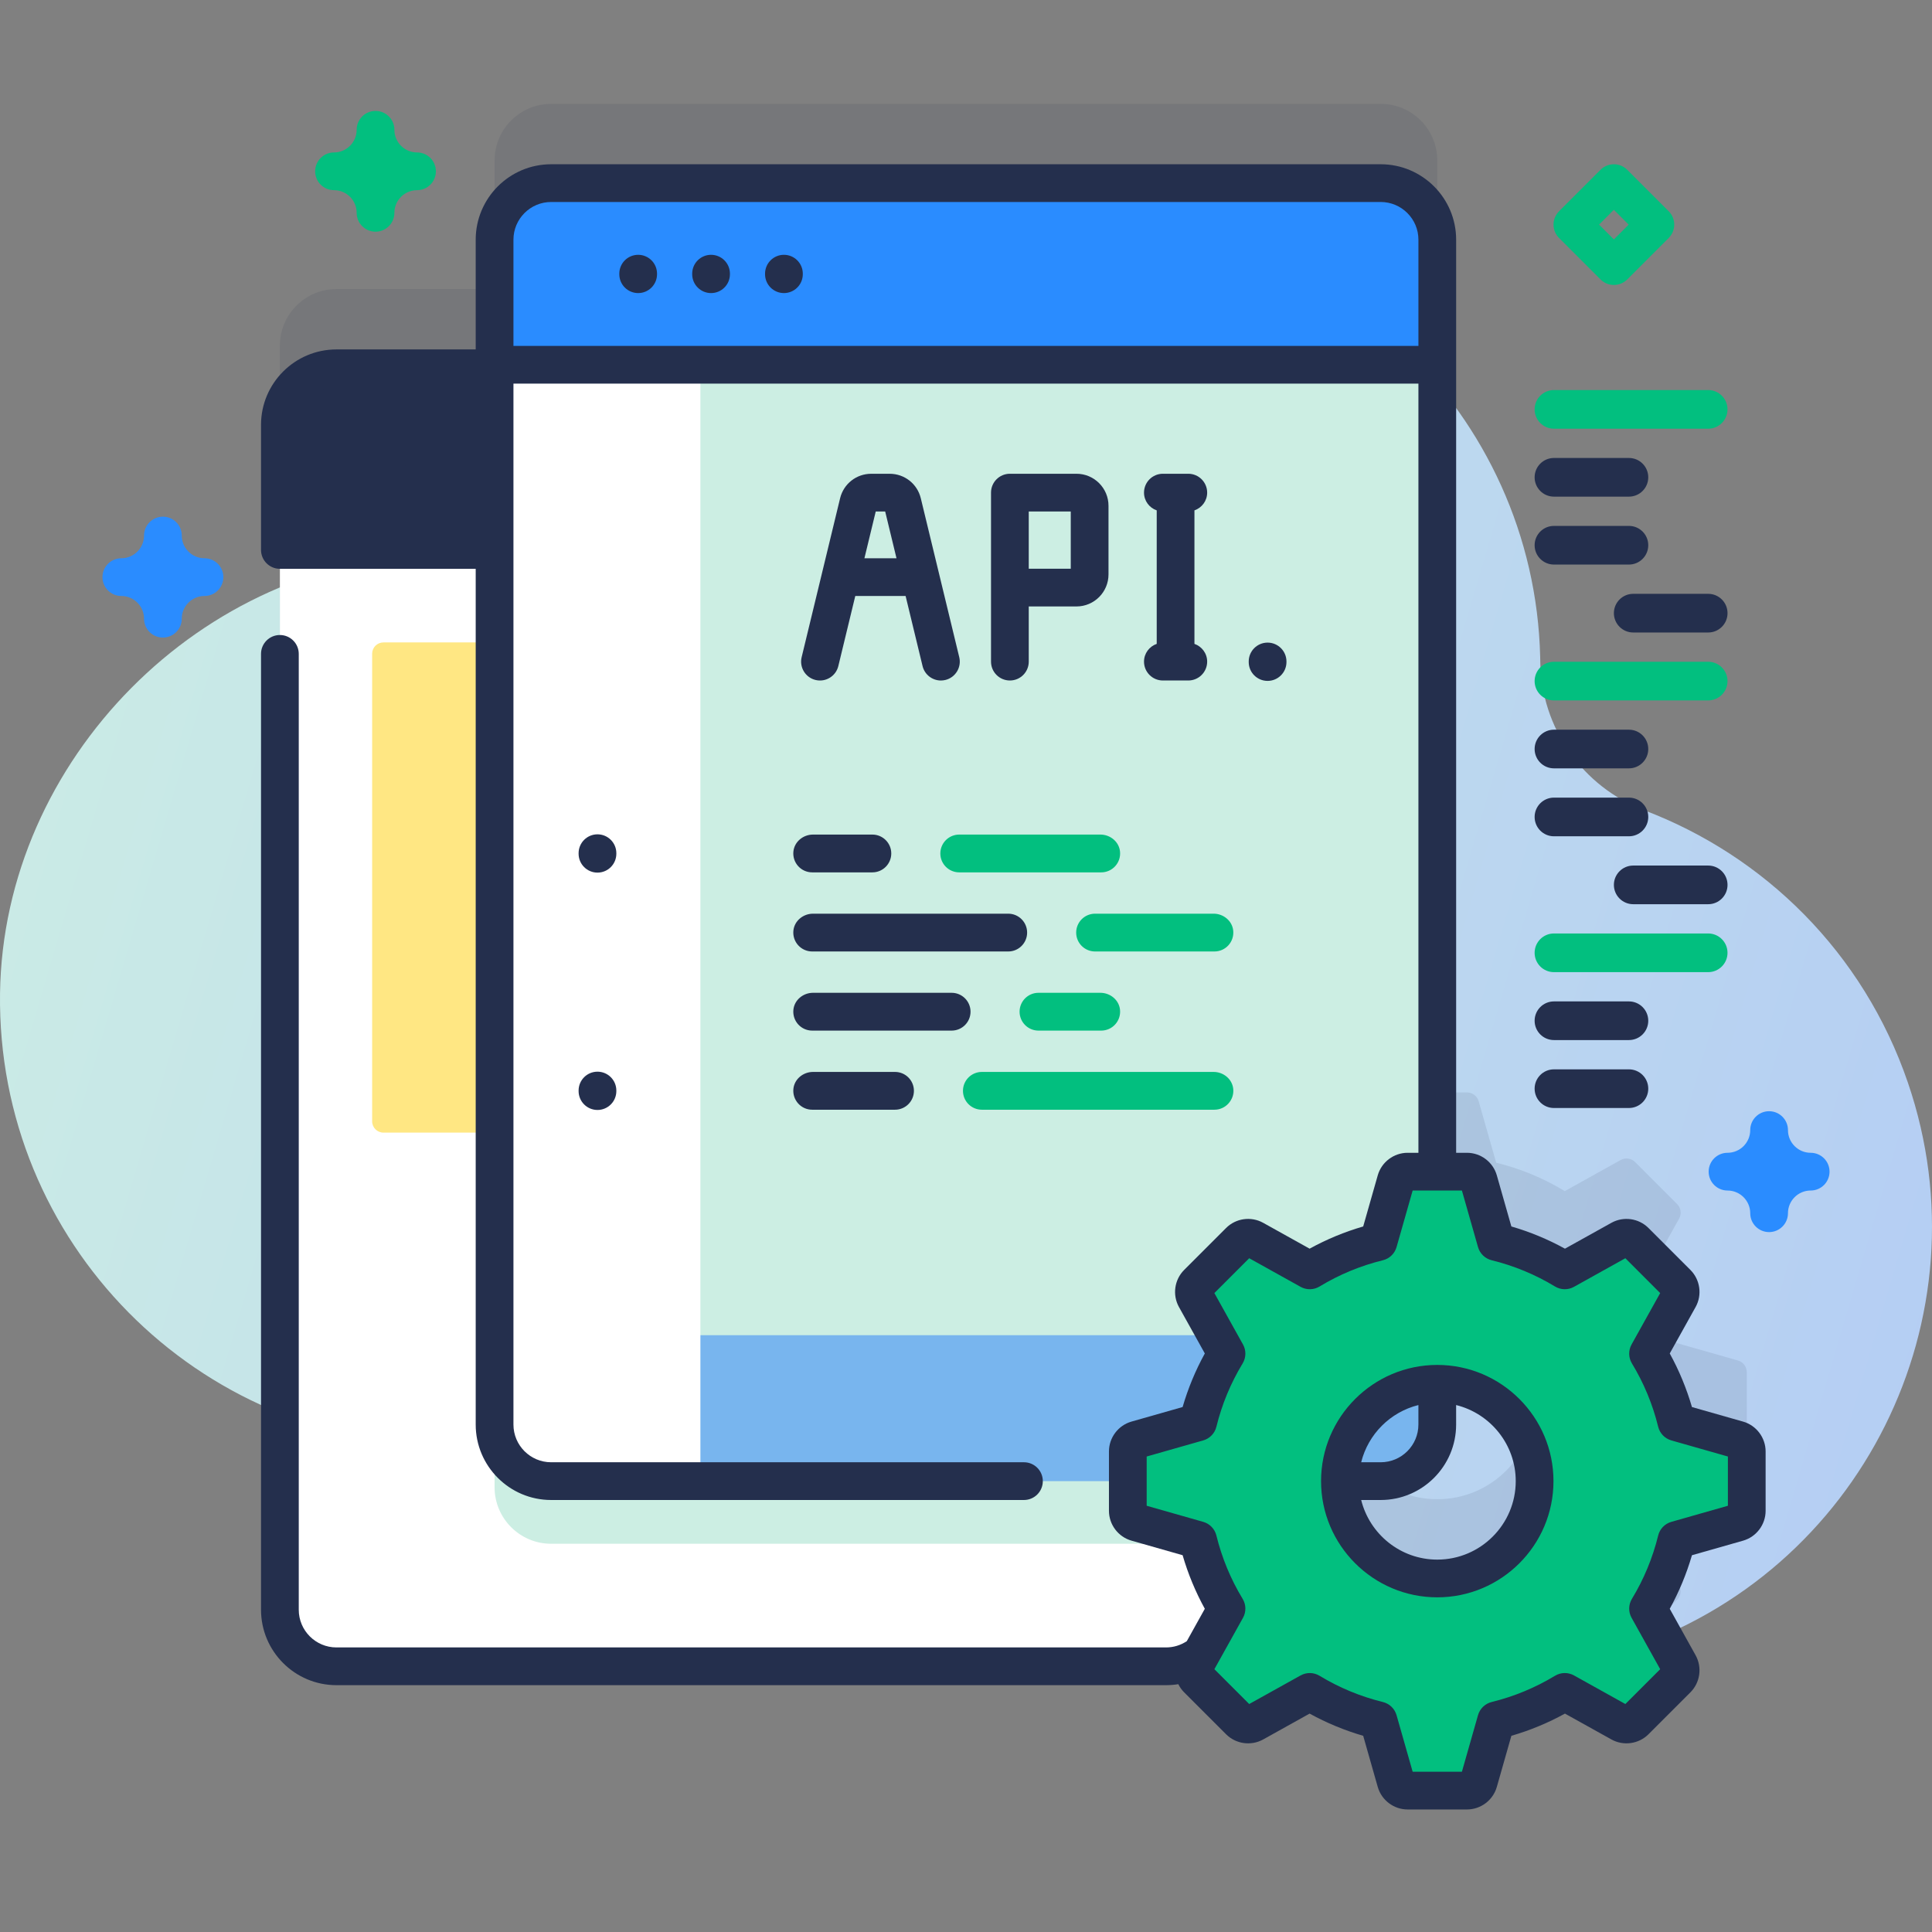 <svg width="116" height="116" viewBox="0 0 116 116" fill="none" xmlns="http://www.w3.org/2000/svg">
<rect x="0" y="0" width="116" height="116" fill="#808080" stroke="none"/>
<path d="M114.556 65.011C111.877 57.17 105.915 51.381 98.73 48.653C95.008 47.239 92.534 43.701 92.48 39.72C92.479 39.633 92.477 39.546 92.475 39.458C92.134 24.826 79.903 13.102 65.27 13.354C56.639 13.502 49.006 17.739 44.221 24.21C40.101 29.784 33.688 33.265 26.758 33.261C26.554 33.261 26.351 33.263 26.146 33.268C12.118 33.575 0.19 45.611 0.002 59.641C-0.197 74.578 11.852 86.75 26.744 86.75C38.287 86.75 48.12 79.437 51.867 69.192C52.847 66.511 55.753 65.074 58.501 65.845C58.535 65.855 58.57 65.864 58.604 65.874C61.119 66.568 62.786 68.964 62.58 71.565C62.305 75.05 62.712 78.646 63.894 82.167C68.543 96.018 83.647 103.619 97.537 99.087C111.745 94.45 119.373 79.108 114.556 65.011Z" fill="url(#paint0_linear_361_162)"/>
<path opacity="0.1" d="M104.348 81.686L100.66 80.636C100.299 79.164 99.718 77.777 98.952 76.516L100.818 73.165C100.976 72.879 100.927 72.523 100.696 72.293L98.176 69.772C97.945 69.542 97.589 69.492 97.304 69.65L93.953 71.516C92.691 70.751 91.305 70.17 89.833 69.809L88.782 66.121C88.693 65.807 88.406 65.591 88.079 65.591H86.297V9.633C86.297 7.758 84.776 6.237 82.901 6.237H33.092C31.218 6.237 29.696 7.758 29.696 9.633V17.355H20.201C18.327 17.355 16.805 18.877 16.805 20.751V91.893C16.805 93.769 18.327 95.29 20.201 95.29H70.01C70.811 95.29 71.547 95.01 72.129 94.545L71.776 95.177C71.618 95.462 71.668 95.819 71.898 96.049L74.419 98.57C74.649 98.8 75.006 98.85 75.29 98.692L78.642 96.826C79.903 97.591 81.29 98.172 82.762 98.533L83.812 102.221C83.902 102.535 84.189 102.752 84.515 102.752H88.079C88.406 102.752 88.693 102.535 88.782 102.221L89.833 98.533C91.305 98.172 92.691 97.591 93.953 96.826L97.304 98.692C97.589 98.85 97.945 98.8 98.176 98.57L100.696 96.049C100.927 95.819 100.976 95.462 100.818 95.177L98.952 91.826C99.718 90.565 100.299 89.178 100.66 87.706L104.348 86.656C104.662 86.566 104.878 86.279 104.878 85.953V82.389C104.878 82.062 104.662 81.775 104.348 81.686ZM73.38 92.297C73.396 92.164 73.406 92.03 73.406 91.893V91.421C73.483 91.557 73.561 91.693 73.642 91.826L73.38 92.297ZM86.297 90.015C83.07 90.015 80.453 87.399 80.453 84.172H82.901C84.776 84.172 86.297 82.65 86.297 80.775V78.326C89.525 78.326 92.142 80.943 92.142 84.171C92.142 87.398 89.525 90.015 86.297 90.015Z" fill="#242F4D"/>
<path d="M73.407 25.51V96.652C73.407 98.528 71.884 100.048 70.01 100.048H20.201C18.327 100.048 16.805 98.528 16.805 96.652V25.51C16.805 23.636 18.327 22.113 20.201 22.113H70.01C71.884 22.113 73.407 23.636 73.407 25.51Z" fill="white"/>
<path d="M67.865 67.326V39.251C67.865 38.876 67.561 38.572 67.186 38.572H23.023C22.648 38.572 22.344 38.876 22.344 39.251V67.325C22.344 67.701 22.648 68.004 23.023 68.004H67.186C67.561 68.005 67.865 67.701 67.865 67.326Z" fill="#FFE783"/>
<path d="M73.405 57.021V92.69H33.092C31.217 92.69 29.695 91.169 29.695 89.294V57.021H73.405Z" fill="#CCEEE3"/>
<path d="M73.406 33.019V25.509C73.406 23.633 71.886 22.113 70.01 22.113H20.201C18.325 22.113 16.805 23.633 16.805 25.509V33.019H73.406Z" fill="#242F4D"/>
<path d="M86.297 14.391V85.534C86.297 87.408 84.775 88.93 82.901 88.93H33.092C31.217 88.93 29.695 87.409 29.695 85.534V14.391C29.695 12.517 31.217 10.995 33.092 10.995H82.901C84.775 10.995 86.297 12.517 86.297 14.391Z" fill="#CCEEE3"/>
<path d="M29.695 80.166V85.534C29.695 87.409 31.217 88.93 33.092 88.93H82.901C84.775 88.93 86.297 87.409 86.297 85.534V80.166H29.695Z" fill="#78B5EE"/>
<path d="M42.053 10.995H33.092C31.217 10.995 29.695 12.516 29.695 14.391V85.534C29.695 87.408 31.217 88.93 33.092 88.93H42.053V10.995Z" fill="white"/>
<path d="M86.297 21.901V14.391C86.297 12.515 84.776 10.995 82.901 10.995H33.092C31.216 10.995 29.695 12.515 29.695 14.391V21.901H86.297Z" fill="#2A8CFF"/>
<path d="M104.346 86.444L100.659 85.394C100.297 83.922 99.716 82.535 98.951 81.274L100.817 77.922C100.975 77.638 100.925 77.281 100.695 77.051L98.175 74.53C97.944 74.3 97.588 74.25 97.303 74.409L93.951 76.274C92.69 75.509 91.303 74.928 89.831 74.567L88.781 70.879C88.692 70.565 88.405 70.348 88.078 70.348H84.514C84.187 70.348 83.9 70.565 83.811 70.879L82.761 74.567C81.288 74.928 79.902 75.509 78.64 76.274L75.289 74.409C75.004 74.25 74.648 74.3 74.417 74.53L71.897 77.051C71.666 77.281 71.617 77.638 71.775 77.922L73.641 81.274C72.876 82.535 72.294 83.922 71.933 85.394L68.246 86.444C67.931 86.534 67.715 86.82 67.715 87.147V90.711C67.715 91.038 67.931 91.325 68.246 91.415L71.933 92.465C72.294 93.937 72.876 95.323 73.641 96.585L71.775 99.936C71.617 100.221 71.666 100.577 71.897 100.808L74.417 103.328C74.648 103.559 75.004 103.609 75.289 103.45L78.64 101.584C79.902 102.35 81.288 102.931 82.761 103.292L83.811 106.98C83.9 107.294 84.187 107.51 84.514 107.51H88.078C88.405 107.51 88.691 107.294 88.781 106.98L89.831 103.292C91.303 102.931 92.69 102.35 93.951 101.584L97.303 103.45C97.588 103.608 97.944 103.559 98.175 103.328L100.695 100.808C100.926 100.577 100.975 100.221 100.817 99.936L98.951 96.585C99.716 95.323 100.297 93.937 100.659 92.465L104.346 91.415C104.661 91.325 104.877 91.038 104.877 90.711V87.147C104.877 86.82 104.661 86.534 104.346 86.444ZM86.296 94.773C83.068 94.773 80.451 92.157 80.451 88.929C80.451 85.701 83.068 83.085 86.296 83.085C89.523 83.085 92.14 85.701 92.14 88.929C92.14 92.157 89.523 94.773 86.296 94.773Z" fill="#02BF7F"/>
<path d="M22.547 13.911C21.922 13.911 21.414 13.404 21.414 12.778C21.414 12.028 20.804 11.418 20.055 11.418C19.429 11.418 18.922 10.912 18.922 10.286C18.922 9.66 19.429 9.153 20.055 9.153C20.804 9.153 21.414 8.543 21.414 7.793C21.414 7.167 21.922 6.66 22.547 6.66C23.173 6.66 23.68 7.167 23.68 7.793C23.68 8.543 24.29 9.153 25.04 9.153C25.665 9.153 26.172 9.66 26.172 10.286C26.172 10.912 25.665 11.418 25.04 11.418C24.29 11.418 23.68 12.028 23.68 12.778C23.68 13.404 23.173 13.911 22.547 13.911Z" fill="#02BF7F"/>
<path d="M93.301 25.74H102.561C103.202 25.74 103.722 25.22 103.722 24.579C103.722 23.938 103.202 23.419 102.561 23.419H93.301C92.66 23.419 92.141 23.938 92.141 24.579C92.141 25.22 92.66 25.74 93.301 25.74Z" fill="#02BF7F"/>
<path d="M93.301 29.819H97.803C98.444 29.819 98.964 29.299 98.964 28.658C98.964 28.017 98.444 27.497 97.803 27.497H93.301C92.66 27.497 92.141 28.017 92.141 28.658C92.141 29.299 92.66 29.819 93.301 29.819Z" fill="#242F4D"/>
<path d="M93.301 33.897H97.803C98.444 33.897 98.964 33.377 98.964 32.736C98.964 32.095 98.444 31.576 97.803 31.576H93.301C92.66 31.576 92.141 32.095 92.141 32.736C92.141 33.377 92.66 33.897 93.301 33.897Z" fill="#242F4D"/>
<path d="M93.301 42.054H102.561C103.202 42.054 103.722 41.535 103.722 40.894C103.722 40.253 103.202 39.733 102.561 39.733H93.301C92.66 39.733 92.141 40.253 92.141 40.894C92.141 41.535 92.66 42.054 93.301 42.054Z" fill="#02BF7F"/>
<path d="M93.301 46.133H97.803C98.444 46.133 98.964 45.613 98.964 44.972C98.964 44.331 98.444 43.812 97.803 43.812H93.301C92.66 43.812 92.141 44.331 92.141 44.972C92.141 45.613 92.66 46.133 93.301 46.133Z" fill="#242F4D"/>
<path d="M93.301 50.212H97.803C98.444 50.212 98.964 49.692 98.964 49.051C98.964 48.41 98.444 47.89 97.803 47.89H93.301C92.66 47.89 92.141 48.41 92.141 49.051C92.141 49.692 92.66 50.212 93.301 50.212Z" fill="#242F4D"/>
<path d="M102.563 35.654H98.061C97.42 35.654 96.9 36.174 96.9 36.815C96.9 37.456 97.42 37.976 98.061 37.976H102.563C103.204 37.976 103.723 37.456 103.723 36.815C103.723 36.174 103.204 35.654 102.563 35.654Z" fill="#242F4D"/>
<path d="M93.301 58.369H102.561C103.202 58.369 103.722 57.849 103.722 57.208C103.722 56.567 103.202 56.047 102.561 56.047H93.301C92.66 56.047 92.141 56.567 92.141 57.208C92.141 57.849 92.66 58.369 93.301 58.369Z" fill="#02BF7F"/>
<path d="M93.301 62.447H97.803C98.444 62.447 98.964 61.928 98.964 61.287C98.964 60.646 98.444 60.126 97.803 60.126H93.301C92.66 60.126 92.141 60.646 92.141 61.287C92.141 61.928 92.66 62.447 93.301 62.447Z" fill="#242F4D"/>
<path d="M93.301 66.526H97.803C98.444 66.526 98.964 66.006 98.964 65.365C98.964 64.724 98.444 64.205 97.803 64.205H93.301C92.66 64.205 92.141 64.724 92.141 65.365C92.141 66.007 92.66 66.526 93.301 66.526Z" fill="#242F4D"/>
<path d="M102.563 51.969H98.061C97.42 51.969 96.9 52.489 96.9 53.13C96.9 53.77 97.42 54.29 98.061 54.29H102.563C103.204 54.29 103.723 53.77 103.723 53.13C103.723 52.489 103.204 51.969 102.563 51.969Z" fill="#242F4D"/>
<path d="M55.286 29.916C55.077 29.05 54.308 28.446 53.418 28.446H52.309C51.419 28.446 50.651 29.05 50.441 29.916L48.132 39.459C47.985 40.067 48.358 40.679 48.966 40.827C49.574 40.974 50.187 40.6 50.334 39.992L51.352 35.785H54.374L55.392 39.992C55.518 40.511 55.982 40.859 56.493 40.859C56.581 40.859 56.671 40.848 56.76 40.827C57.368 40.68 57.742 40.067 57.595 39.459L55.286 29.916ZM51.901 33.519L52.58 30.712H53.148L53.827 33.519H51.901Z" fill="#242F4D"/>
<path d="M64.634 28.445H60.635C60.009 28.445 59.502 28.952 59.502 29.578V39.725C59.502 40.351 60.009 40.858 60.635 40.858C61.261 40.858 61.768 40.351 61.768 39.725V36.412H64.634C65.694 36.412 66.556 35.55 66.556 34.49V30.367C66.556 29.307 65.694 28.445 64.634 28.445ZM64.29 34.146H61.768V30.711H64.29V34.146Z" fill="#242F4D"/>
<path d="M71.716 38.659V30.644C72.159 30.49 72.48 30.073 72.48 29.578C72.48 28.952 71.972 28.445 71.346 28.445H69.82C69.195 28.445 68.688 28.952 68.688 29.578C68.688 30.073 69.007 30.49 69.451 30.644V38.659C69.008 38.813 68.688 39.229 68.688 39.725C68.688 40.351 69.195 40.858 69.82 40.858H71.346C71.972 40.858 72.48 40.351 72.48 39.725C72.48 39.229 72.159 38.813 71.716 38.659Z" fill="#242F4D"/>
<path d="M76.108 40.882C75.482 40.882 74.975 40.375 74.975 39.749V39.716C74.975 39.091 75.482 38.583 76.108 38.583C76.733 38.583 77.241 39.091 77.241 39.716V39.749C77.241 40.375 76.733 40.882 76.108 40.882Z" fill="#242F4D"/>
<path d="M52.379 50.109H48.814C48.222 50.109 47.692 50.542 47.636 51.132C47.572 51.809 48.102 52.378 48.765 52.378H52.379C53.005 52.378 53.513 51.87 53.513 51.243C53.513 50.617 53.005 50.109 52.379 50.109Z" fill="#242F4D"/>
<path d="M66.07 50.109H57.594C56.967 50.109 56.459 50.617 56.459 51.244C56.459 51.87 56.967 52.378 57.594 52.378H66.119C66.782 52.378 67.313 51.809 67.248 51.132C67.192 50.542 66.663 50.109 66.07 50.109Z" fill="#02BF7F"/>
<path d="M60.536 54.859H48.814C48.222 54.859 47.692 55.292 47.636 55.882C47.572 56.559 48.102 57.128 48.765 57.128H60.536C61.162 57.128 61.67 56.62 61.67 55.993C61.67 55.367 61.162 54.859 60.536 54.859Z" fill="#242F4D"/>
<path d="M72.867 54.859H65.75C65.123 54.859 64.615 55.367 64.615 55.994C64.615 56.62 65.123 57.128 65.75 57.128H72.916C73.579 57.128 74.11 56.559 74.045 55.882C73.989 55.292 73.46 54.859 72.867 54.859Z" fill="#02BF7F"/>
<path d="M57.137 59.609H48.814C48.222 59.609 47.692 60.043 47.636 60.632C47.572 61.309 48.102 61.879 48.765 61.879H57.137C57.764 61.879 58.272 61.371 58.272 60.744C58.272 60.117 57.764 59.609 57.137 59.609Z" fill="#242F4D"/>
<path d="M66.07 59.609H62.351C61.725 59.609 61.217 60.117 61.217 60.744C61.217 61.371 61.725 61.879 62.351 61.879H66.118C66.782 61.879 67.312 61.309 67.248 60.633C67.192 60.043 66.662 59.609 66.07 59.609Z" fill="#02BF7F"/>
<path d="M72.868 64.36H58.953C58.326 64.36 57.818 64.868 57.818 65.494C57.818 66.121 58.326 66.629 58.953 66.629H72.916C73.58 66.629 74.11 66.059 74.046 65.383C73.989 64.793 73.46 64.36 72.868 64.36Z" fill="#02BF7F"/>
<path d="M53.738 64.36H48.814C48.222 64.36 47.692 64.793 47.636 65.382C47.572 66.059 48.102 66.629 48.765 66.629H53.738C54.365 66.629 54.873 66.121 54.873 65.494C54.873 64.868 54.365 64.36 53.738 64.36Z" fill="#242F4D"/>
<path d="M104.657 85.355L101.587 84.481C101.262 83.362 100.816 82.284 100.254 81.264L101.808 78.473C102.21 77.749 102.081 76.835 101.496 76.25L98.976 73.73C98.391 73.144 97.477 73.016 96.752 73.419L93.962 74.972C92.941 74.41 91.864 73.963 90.745 73.639L89.871 70.569C89.644 69.772 88.907 69.215 88.078 69.215H87.429V14.391C87.429 11.894 85.397 9.862 82.9 9.862H33.091C30.594 9.862 28.562 11.894 28.562 14.391V20.98H20.201C17.703 20.98 15.672 23.011 15.672 25.509V33.018C15.672 33.644 16.179 34.152 16.805 34.152H28.562V85.533C28.562 88.03 30.594 90.062 33.091 90.062H61.479C62.105 90.062 62.612 89.555 62.612 88.929C62.612 88.303 62.105 87.796 61.479 87.796H33.091C31.843 87.796 30.828 86.781 30.828 85.533V23.034H85.164V69.215H84.514C83.686 69.215 82.949 69.772 82.722 70.569L81.848 73.639C80.729 73.963 79.652 74.41 78.631 74.972L75.84 73.418C75.116 73.016 74.202 73.144 73.617 73.73L71.097 76.25C70.512 76.835 70.383 77.749 70.786 78.474L72.339 81.263C71.777 82.284 71.331 83.362 71.006 84.48L67.936 85.354C67.139 85.581 66.583 86.319 66.583 87.147V90.711C66.583 91.539 67.139 92.276 67.936 92.503L71.006 93.377C71.331 94.496 71.777 95.573 72.339 96.594L71.257 98.538C70.887 98.783 70.459 98.914 70.01 98.914H20.201C18.953 98.914 17.938 97.899 17.938 96.651V39.26C17.938 38.634 17.43 38.127 16.805 38.127C16.179 38.127 15.672 38.634 15.672 39.26V96.651C15.672 99.148 17.703 101.18 20.201 101.18H70.01C70.259 101.18 70.506 101.16 70.747 101.12C70.835 101.298 70.951 101.463 71.097 101.609L73.617 104.129C74.203 104.714 75.116 104.842 75.841 104.44L78.631 102.887C79.651 103.448 80.729 103.895 81.848 104.22L82.722 107.29C82.949 108.087 83.686 108.643 84.515 108.643H88.078C88.907 108.643 89.644 108.087 89.871 107.29L90.745 104.22C91.864 103.895 92.941 103.449 93.962 102.887L96.753 104.44C97.476 104.842 98.391 104.714 98.976 104.129L101.496 101.609C102.081 101.023 102.209 100.11 101.807 99.385L100.254 96.595C100.815 95.574 101.262 94.497 101.587 93.378L104.657 92.504C105.454 92.277 106.01 91.54 106.01 90.712V87.148C106.01 86.319 105.454 85.582 104.657 85.355ZM28.562 31.886H17.938V25.509C17.938 24.261 18.953 23.246 20.201 23.246H28.562V31.886ZM30.828 20.768V14.391C30.828 13.143 31.843 12.128 33.091 12.128H82.9C84.148 12.128 85.164 13.143 85.164 14.391V20.768L30.828 20.768ZM103.745 90.408L100.349 91.375C99.957 91.487 99.656 91.799 99.559 92.195C99.23 93.536 98.7 94.816 97.983 95.997C97.772 96.345 97.764 96.78 97.962 97.135L99.68 100.221L97.589 102.312L94.503 100.594C94.147 100.397 93.713 100.404 93.365 100.616C92.183 101.332 90.903 101.862 89.562 102.191C89.166 102.289 88.854 102.59 88.742 102.981L87.775 106.377H84.818L83.851 102.982C83.739 102.59 83.426 102.289 83.031 102.192C81.689 101.863 80.41 101.332 79.228 100.616C78.88 100.405 78.446 100.397 78.09 100.595L75.004 102.312L72.913 100.221L74.631 97.136C74.829 96.78 74.821 96.345 74.61 95.997C73.893 94.816 73.363 93.536 73.034 92.195C72.937 91.8 72.636 91.487 72.244 91.375L68.848 90.408V87.451L72.244 86.484C72.636 86.372 72.937 86.059 73.034 85.664C73.363 84.323 73.893 83.043 74.61 81.862C74.821 81.513 74.829 81.079 74.631 80.723L72.913 77.638L75.004 75.546L78.09 77.264C78.445 77.462 78.88 77.454 79.228 77.243C80.41 76.526 81.69 75.996 83.031 75.667C83.427 75.57 83.739 75.269 83.851 74.877L84.818 71.481H87.775L88.742 74.877C88.854 75.269 89.167 75.57 89.562 75.667C90.903 75.996 92.183 76.526 93.365 77.243C93.713 77.454 94.148 77.462 94.503 77.264L97.589 75.546L99.68 77.638L97.962 80.723C97.764 81.079 97.772 81.513 97.983 81.862C98.7 83.043 99.23 84.322 99.559 85.664C99.656 86.059 99.958 86.372 100.349 86.484L103.745 87.451L103.745 90.408Z" fill="#242F4D"/>
<path d="M86.296 81.952C82.448 81.952 79.318 85.082 79.318 88.929C79.318 92.776 82.448 95.906 86.296 95.906C90.143 95.906 93.273 92.776 93.273 88.929C93.273 85.082 90.143 81.952 86.296 81.952ZM85.163 84.361V85.533C85.163 86.781 84.147 87.796 82.899 87.796H81.727C82.147 86.108 83.475 84.78 85.163 84.361ZM86.296 93.641C84.089 93.641 82.237 92.113 81.727 90.062H82.899C85.397 90.062 87.428 88.03 87.428 85.533V84.361C89.48 84.87 91.007 86.722 91.007 88.929C91.007 91.527 88.894 93.641 86.296 93.641Z" fill="#242F4D"/>
<path d="M25.426 28.715C26.051 28.715 26.559 28.208 26.559 27.582V27.549C26.559 26.924 26.051 26.417 25.426 26.417C24.8 26.417 24.293 26.924 24.293 27.549V27.582C24.293 28.208 24.8 28.715 25.426 28.715Z" fill="#242F4D"/>
<path d="M38.316 15.299C37.691 15.299 37.184 15.806 37.184 16.432V16.465C37.184 17.09 37.691 17.597 38.316 17.597C38.942 17.597 39.449 17.09 39.449 16.465V16.432C39.449 15.806 38.942 15.299 38.316 15.299Z" fill="#242F4D"/>
<path d="M42.693 15.299C42.068 15.299 41.56 15.806 41.56 16.432V16.465C41.56 17.09 42.068 17.597 42.693 17.597C43.319 17.597 43.826 17.09 43.826 16.465V16.432C43.826 15.806 43.319 15.299 42.693 15.299Z" fill="#242F4D"/>
<path d="M47.068 15.299C46.443 15.299 45.935 15.806 45.935 16.432V16.465C45.935 17.09 46.443 17.597 47.068 17.597C47.694 17.597 48.201 17.09 48.201 16.465V16.432C48.201 15.806 47.694 15.299 47.068 15.299Z" fill="#242F4D"/>
<path d="M37.006 51.227C37.006 50.601 36.499 50.094 35.873 50.094C35.248 50.094 34.74 50.602 34.74 51.227V51.26C34.74 51.886 35.248 52.393 35.873 52.393C36.499 52.393 37.006 51.886 37.006 51.26V51.227Z" fill="#242F4D"/>
<path d="M35.873 64.345C35.248 64.345 34.74 64.852 34.74 65.478V65.511C34.74 66.136 35.248 66.644 35.873 66.644C36.499 66.644 37.006 66.136 37.006 65.511V65.478C37.006 64.852 36.499 64.345 35.873 64.345Z" fill="#242F4D"/>
<path d="M96.9 17.11C96.609 17.11 96.32 17 96.098 16.778L93.607 14.287C93.395 14.075 93.275 13.787 93.275 13.486C93.275 13.186 93.395 12.898 93.607 12.685L96.098 10.194C96.311 9.981 96.599 9.862 96.9 9.862C97.2 9.862 97.488 9.981 97.701 10.194L100.192 12.685C100.634 13.127 100.634 13.845 100.192 14.287L97.701 16.778C97.479 17 97.189 17.11 96.9 17.11ZM96.01 13.486L96.899 14.375L97.788 13.486L96.899 12.597L96.01 13.486Z" fill="#02BF7F"/>
<path d="M106.219 73.977C105.593 73.977 105.086 73.47 105.086 72.844C105.086 72.093 104.474 71.481 103.723 71.481C103.097 71.481 102.59 70.974 102.59 70.348C102.59 69.722 103.097 69.215 103.723 69.215C104.474 69.215 105.086 68.604 105.086 67.852C105.086 67.226 105.593 66.719 106.219 66.719C106.844 66.719 107.352 67.226 107.352 67.852C107.352 68.604 107.963 69.215 108.715 69.215C109.34 69.215 109.848 69.722 109.848 70.348C109.848 70.974 109.34 71.481 108.715 71.481C107.963 71.481 107.352 72.092 107.352 72.844C107.352 73.47 106.844 73.977 106.219 73.977Z" fill="#2A8CFF"/>
<path d="M9.781 38.28C9.156 38.28 8.648 37.773 8.648 37.147C8.648 36.396 8.037 35.784 7.285 35.784C6.66 35.784 6.152 35.277 6.152 34.651C6.152 34.026 6.66 33.519 7.285 33.519C8.037 33.519 8.648 32.907 8.648 32.155C8.648 31.529 9.156 31.022 9.781 31.022C10.407 31.022 10.914 31.529 10.914 32.155C10.914 32.907 11.525 33.519 12.277 33.519C12.903 33.519 13.41 34.026 13.41 34.651C13.41 35.277 12.903 35.784 12.277 35.784C11.525 35.784 10.914 36.396 10.914 37.147C10.914 37.773 10.407 38.28 9.781 38.28Z" fill="#2A8CFF"/>
<defs>
<linearGradient id="paint0_linear_361_162" x1="-1.506" y1="36.014" x2="123.618" y2="72.815" gradientUnits="userSpaceOnUse">
<stop stop-color="#CBECE5"/>
<stop offset="1" stop-color="#B4CDF4"/>
</linearGradient>
</defs>
</svg>
